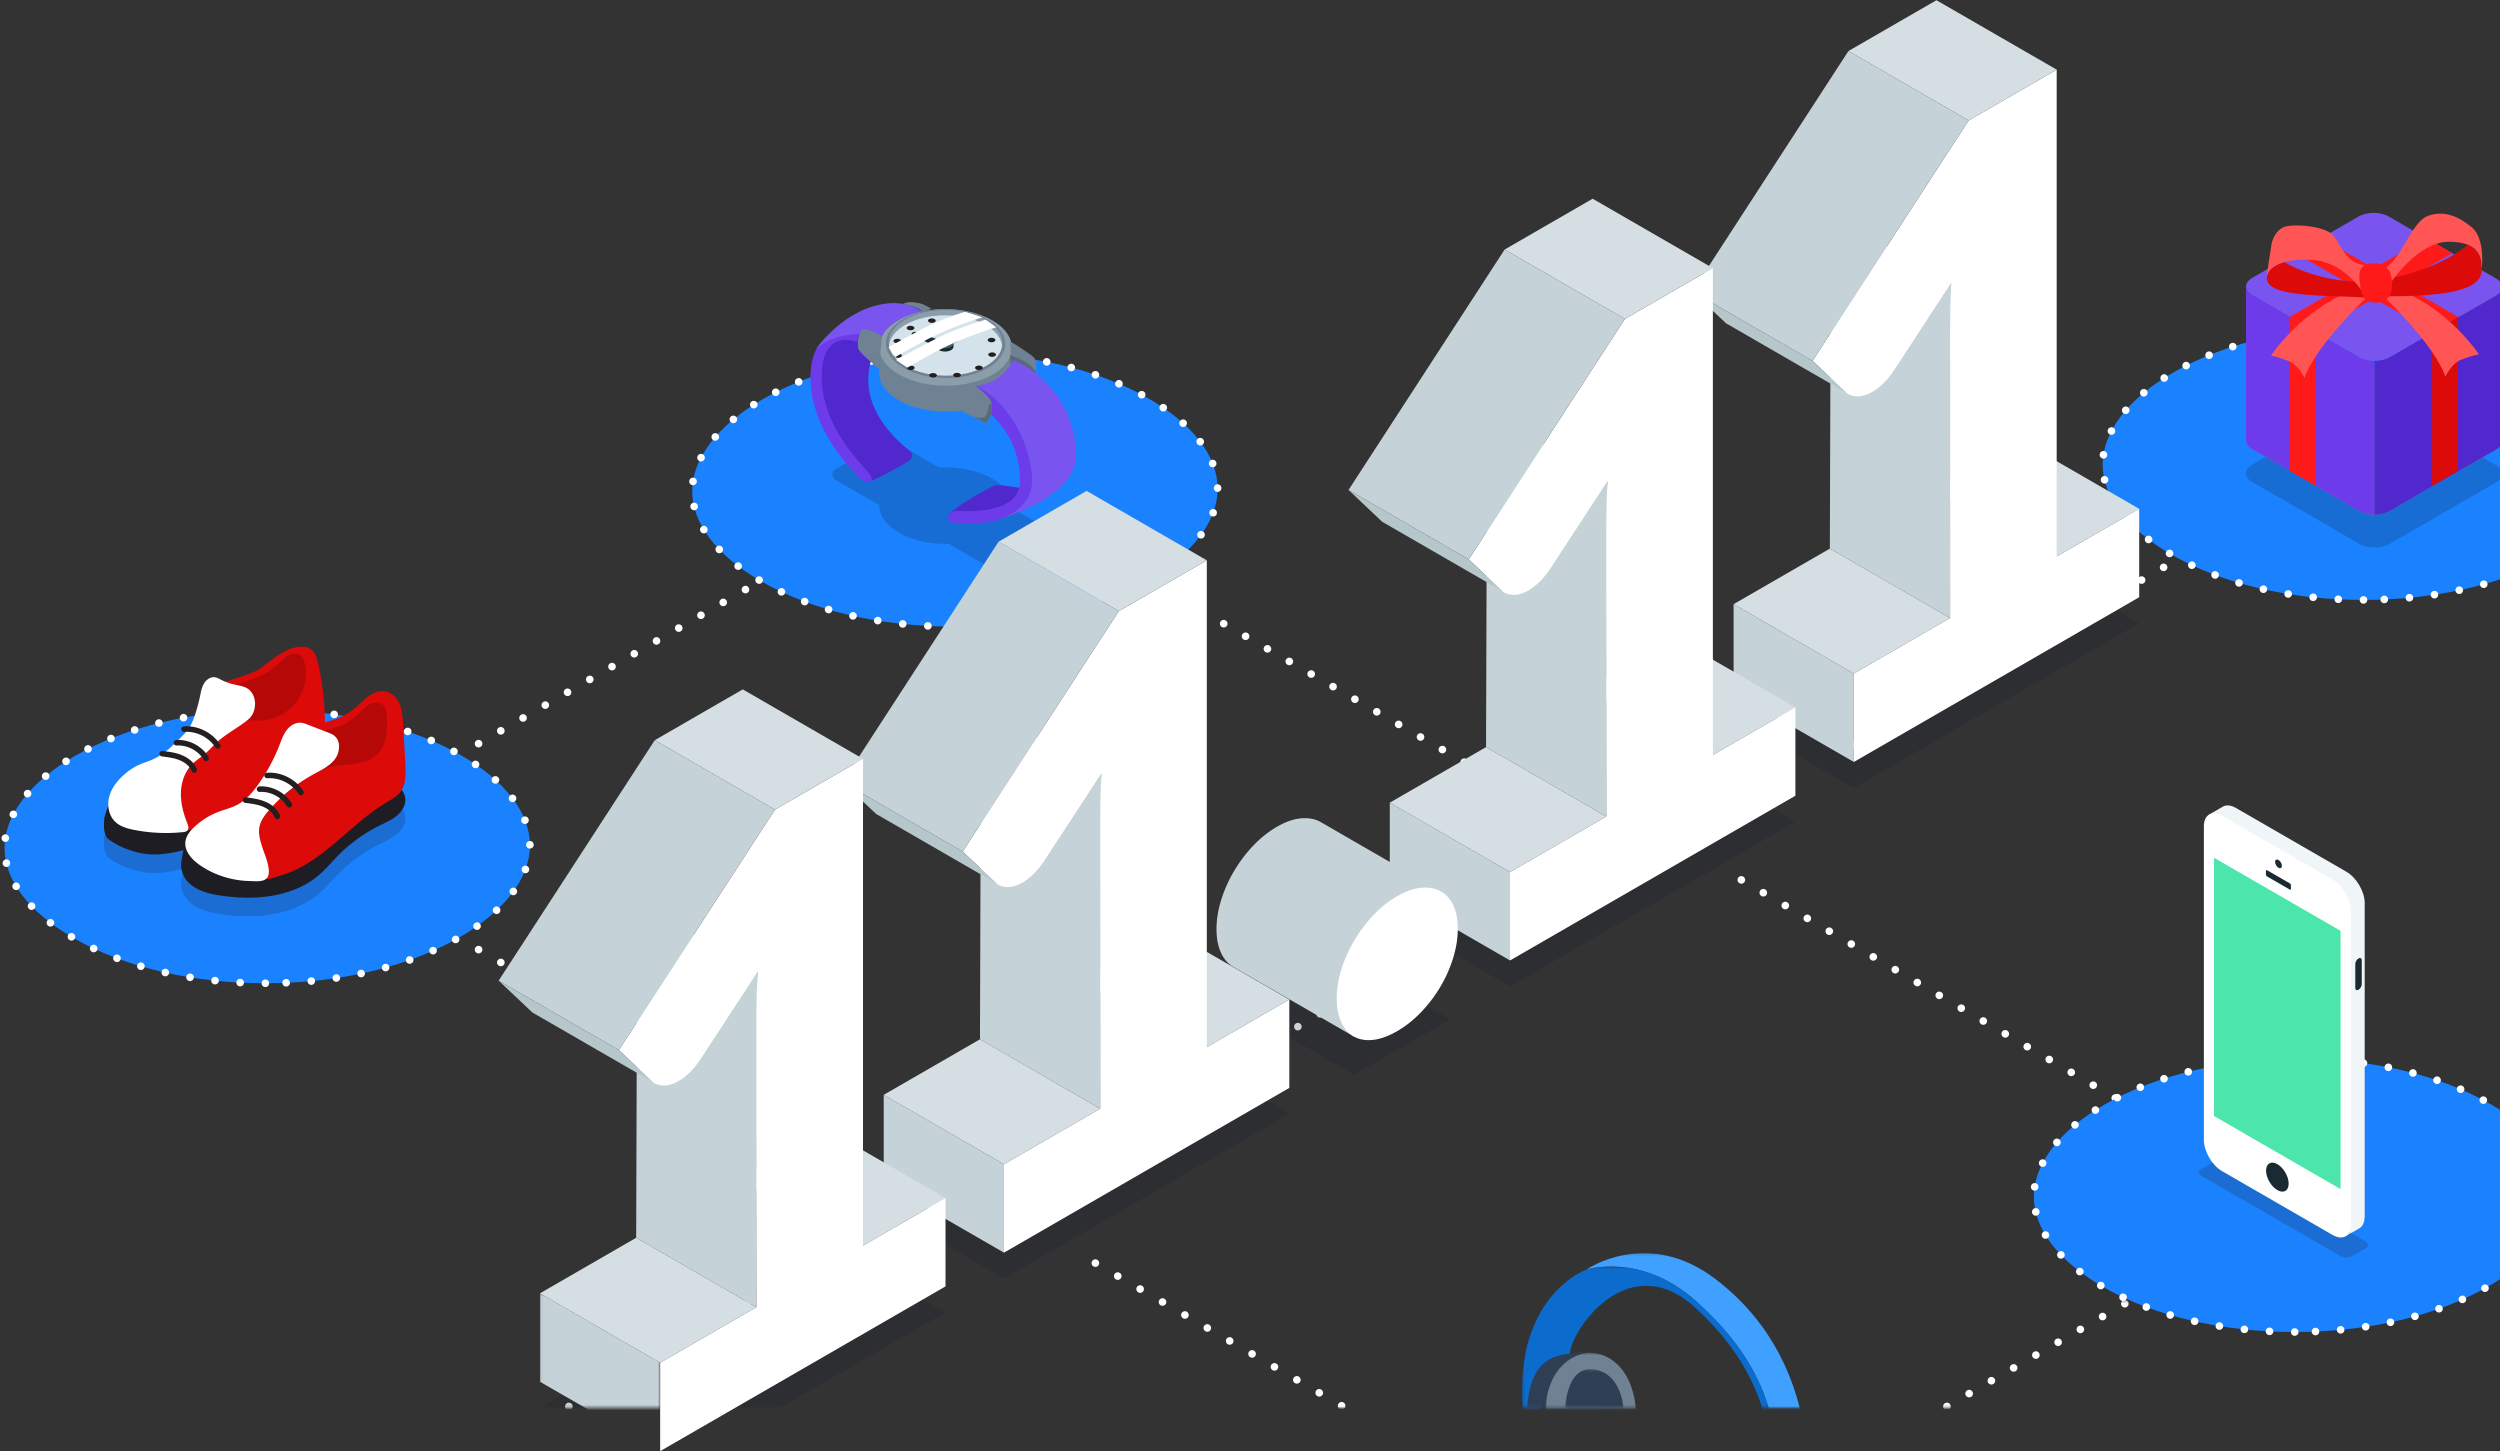 <svg xmlns="http://www.w3.org/2000/svg" xmlns:xlink="http://www.w3.org/1999/xlink" width="920" height="534" viewBox="0 0 920 534">
    <rect x="0" y="0" width="920" height="534" fill="#333333" stroke="none"/>
    <defs>
        <path id="a" d="M.26.517h130.836v57.42H.26z"/>
        <path id="c" d="M.478.328h100.268v39.458H.478z"/>
        <path id="e" d="M.643.328H100.91v39.458H.643z"/>
        <path id="g" d="M.887.654h12.066v69.384H.887z"/>
        <path id="h" d="M.352.164h81.62V57.03H.351z"/>
        <path id="j" d="M.275.536H93.63v51.955H.275z"/>
        <path id="l" d="M.792.352h29.433v20.377H.792z"/>
        <path id="n" d="M.64.499h33.68v20.23H.64z"/>
        <path id="p" d="M.486.172h21.939v14.205H.485z"/>
        <path id="r" d="M.04.011h149.262V60.66H.04z"/>
        <path id="t" d="M.04.425h44.248v42.084H.04z"/>
        <path id="v" d="M.887.696h18.77v57.889H.887z"/>
    </defs>
    <g fill="none" fill-rule="evenodd">
        <path fill="#1A82FF" d="M350.73 230.577c-26.931 0-52.014-5.92-70.63-16.669-16.34-9.434-25.347-21.22-25.362-33.187-.013-11.959 9.408-24.264 25.848-33.754 18.932-10.93 44.332-16.95 71.523-16.95 26.928 0 52.013 5.92 70.63 16.67 16.34 9.434 25.346 21.218 25.359 33.184.015 11.961-9.406 24.263-25.845 33.756-18.933 10.93-44.335 16.95-71.524 16.95"/>
        <path stroke="#FFF" stroke-dasharray="0,9.278" stroke-linecap="round" stroke-linejoin="round" stroke-width="2.801" d="M350.73 230.577c-26.931 0-52.014-5.92-70.63-16.669-16.34-9.434-25.347-21.22-25.362-33.187-.013-11.959 9.408-24.264 25.848-33.754 18.932-10.93 44.332-16.95 71.523-16.95 26.928 0 52.013 5.92 70.63 16.67 16.34 9.434 25.346 21.218 25.359 33.184.015 11.961-9.406 24.263-25.845 33.756-18.933 10.93-44.335 16.95-71.524 16.95z"/>
        <g transform="translate(395.574 460.099)">
            <mask id="b" fill="#fff">
                <use xlink:href="#a"/>
            </mask>
            <path stroke="#FFF" stroke-dasharray="0,9.521" stroke-linecap="round" stroke-linejoin="round" stroke-width="2.801" d="M131.096 76.323L.259.517" mask="url(#b)"/>
        </g>
        <path stroke="#FFF" stroke-linecap="round" stroke-linejoin="round" stroke-width="2.801" d="M392.096 458.45"/>
        <g transform="translate(683.25 478.249)">
            <mask id="d" fill="#fff">
                <use xlink:href="#c"/>
            </mask>
            <path stroke="#FFF" stroke-dasharray="0,9.45" stroke-linecap="round" stroke-linejoin="round" stroke-width="2.801" d="M.478 58.217L100.746.328" mask="url(#d)"/>
        </g>
        <path stroke="#FFF" stroke-linecap="round" stroke-linejoin="round" stroke-width="2.801" d="M787.709 476.432"/>
        <g transform="translate(175.961 478.249)">
            <mask id="f" fill="#fff">
                <use xlink:href="#e"/>
            </mask>
            <path stroke="#FFF" stroke-dasharray="0,9.45" stroke-linecap="round" stroke-linejoin="round" stroke-width="2.801" d="M.643 58.217L100.91.328" mask="url(#f)"/>
        </g>
        <path stroke="#FFF" stroke-linecap="round" stroke-linejoin="round" stroke-width="2.801" d="M554.197 289.319"/>
        <path stroke="#FFF" stroke-dasharray="0,9.286" stroke-linecap="round" stroke-linejoin="round" stroke-width="2.801" d="M546.893 285.114L426.391 215.73"/>
        <path stroke="#FFF" stroke-linecap="round" stroke-linejoin="round" stroke-width="2.801" d="M675.551 278.409"/>
        <path stroke="#FFF" stroke-dasharray="0,9.344" stroke-linecap="round" stroke-linejoin="round" stroke-width="2.801" d="M682.896 274.171l113.845-65.685"/>
        <path stroke="#FFF" stroke-linecap="round" stroke-linejoin="round" stroke-width="2.801" d="M534.147 345.17"/>
        <path stroke="#FFF" stroke-dasharray="0,9.45" stroke-linecap="round" stroke-linejoin="round" stroke-width="2.801" d="M526.72 349.459l-100.267 57.889"/>
        <path stroke="#FFF" stroke-linecap="round" stroke-linejoin="round" stroke-width="2.801" d="M633.455 319.512"/>
        <path stroke="#FFF" stroke-dasharray="0,9.371" stroke-linecap="round" stroke-linejoin="round" stroke-width="2.801" d="M640.801 323.797l143.235 83.552"/>
        <path stroke="#FFF" stroke-linecap="round" stroke-linejoin="round" stroke-width="2.801" d="M168.691 277.949"/>
        <path stroke="#FFF" stroke-dasharray="0,9.45" stroke-linecap="round" stroke-linejoin="round" stroke-width="2.801" d="M176.118 273.661l100.267-57.889"/>
        <path stroke="#FFF" stroke-linecap="round" stroke-linejoin="round" stroke-width="2.801" d="M168.691 345.17"/>
        <path stroke="#FFF" stroke-dasharray="0,9.45" stroke-linecap="round" stroke-linejoin="round" stroke-width="2.801" d="M176.118 349.459l100.267 57.889"/>
        <path stroke="#FFF" stroke-linecap="round" stroke-linejoin="round" stroke-width="2.801" d="M280.099 409.491"/>
        <g transform="translate(583.426 461.006)">
            <mask id="i" fill="#fff">
                <use xlink:href="#h"/>
            </mask>
            <path fill="#40A0FF" d="M67.56 94.504s-12.283 7.88-12.283 22.711c0 9.039 4.983 11.357 9.039 11.357 8.69 0 16.454-16.223 16.454-23.407V97.98S91.662 43.056 47.86 9.684C22.717-9.474.352 6.207.352 6.207S20.4-.282 40.677 17.795c18.667 16.64 35.921 41.252 26.883 76.71" mask="url(#i)"/>
        </g>
        <g transform="translate(559.83 465.544)">
            <mask id="k" fill="#fff">
                <use xlink:href="#j"/>
            </mask>
            <path fill="#0B6CCE" d="M17.922 32.57c0-7.726 21.166-39.861 46.35-16.686 39.242 36.112 24.875 73.542 24.875 73.542-5.099 4.172-12.515 12.052-12.515 22.866 0 10.816 5.253 11.742 5.253 11.742h6.026c-4.056 0-9.04-2.318-9.04-11.356 0-14.831 12.284-22.711 12.284-22.711 9.038-35.458-8.216-60.069-26.883-76.71C43.993-4.819 23.948 1.67 23.948 1.67s-30.9 10.97-22.094 61.646L17.922 32.57z" mask="url(#k)"/>
        </g>
        <g transform="translate(560.738 497.306)">
            <mask id="m" fill="#fff">
                <use xlink:href="#l"/>
            </mask>
            <path fill="#2E3F53" d="M24.873.584c-.464-.154-3.53-.533-8.322.223C8.187 2.13.792 4.98.792 28.927c0 20.48 17.767 21.63 20.24 21.63 2.471 0 7.415-.308 8.96-2.626 1.545-2.319-5.12-47.347-5.12-47.347" mask="url(#m)"/>
        </g>
        <g transform="translate(567.998 497.306)">
            <mask id="o" fill="#fff">
                <use xlink:href="#n"/>
            </mask>
            <path fill="#6F8294" d="M16.862.499c7.416 0 17.458 6.026 17.458 26.11 0 20.085-10.815 22.712-15.45 22.712-4.636 0-18.23-6.18-18.23-25.647S13.153.499 16.861.499" mask="url(#o)"/>
        </g>
        <g transform="translate(575.258 503.659)">
            <mask id="q" fill="#fff">
                <use xlink:href="#p"/>
            </mask>
            <path fill="#2E3F53" d="M9.756.172c8.476 0 12.669 8.343 12.669 17.458 0 9.115-2.781 18.695-8.343 18.695-9.446 0-13.596-9.116-13.596-18.077C.486 9.287 3.09.172 9.756.172" mask="url(#q)"/>
        </g>
        <path fill="#1A82FF" d="M97.654 361.84c-26.931 0-52.013-5.92-70.63-16.67-16.34-9.433-25.347-21.219-25.362-33.187-.013-11.959 9.409-24.263 25.848-33.754 18.932-10.93 44.332-16.95 71.523-16.95 26.928 0 52.013 5.92 70.63 16.67 16.34 9.434 25.347 21.219 25.36 33.184.015 11.962-9.406 24.264-25.846 33.757-18.932 10.93-44.334 16.95-71.523 16.95"/>
        <path stroke="#FFF" stroke-dasharray="0,9.278" stroke-linecap="round" stroke-linejoin="round" stroke-width="2.801" d="M97.654 361.84c-26.931 0-52.013-5.92-70.63-16.67-16.34-9.433-25.347-21.219-25.362-33.187-.013-11.959 9.409-24.263 25.848-33.754 18.932-10.93 44.332-16.95 71.523-16.95 26.928 0 52.013 5.92 70.63 16.67 16.34 9.434 25.347 21.219 25.36 33.184.015 11.962-9.406 24.264-25.846 33.757-18.932 10.93-44.334 16.95-71.523 16.95z"/>
        <path fill="#1A82FF" d="M844.452 490.18c-26.93 0-52.013-5.92-70.63-16.669-16.34-9.434-25.347-21.22-25.362-33.187-.013-11.96 9.409-24.263 25.848-33.754 18.932-10.93 44.332-16.95 71.524-16.95 26.927 0 52.012 5.92 70.63 16.67 16.339 9.434 25.346 21.219 25.359 33.184.016 11.962-9.406 24.264-25.846 33.756-18.931 10.93-44.335 16.95-71.523 16.95"/>
        <path stroke="#FFF" stroke-dasharray="0,9.278" stroke-linecap="round" stroke-linejoin="round" stroke-width="2.801" d="M844.452 490.18c-26.93 0-52.013-5.92-70.63-16.669-16.34-9.434-25.347-21.22-25.362-33.187-.013-11.96 9.409-24.263 25.848-33.754 18.932-10.93 44.332-16.95 71.524-16.95 26.927 0 52.012 5.92 70.63 16.67 16.339 9.434 25.346 21.219 25.359 33.184.016 11.962-9.406 24.264-25.846 33.756-18.931 10.93-44.335 16.95-71.523 16.95z"/>
        <path fill="#111D28" fill-opacity=".2" d="M389.43 196.82l-17.095-9.87c.029-.281.043-.563.041-.845-.019-3.606-2.422-7.218-7.202-9.978-5.38-3.105-12.621-4.472-19.62-4.098l-17.35-10.018a2.299 2.299 0 0 0-2.302 0l-18.424 10.636c-1.535.886-1.535 3.103 0 3.99l16.08 9.283v.097c.019 3.606 2.422 7.217 7.202 9.978 5.143 2.968 11.99 4.347 18.698 4.134.177.232.402.437.68.597l18.567 10.72c.713.41 1.59.41 2.303 0l18.423-10.637c1.535-.887 1.535-3.102 0-3.988"/>
        <path fill="#5028CE" d="M319.965 177.21c.548 0 9.668-4.44 14.774-7.796.98-.644 1.441-2.395-.039-3.554-4.838-3.791-15.17-13.349-15.17-25.839 0-16.311 9.908-8.582 9.908-8.582l-4.47-13.384-15.224 5.872-7.83 4.566-1.305 14.355 5.873 18.268 13.483 16.093z"/>
        <path fill="#6E3BEA" d="M316.529 121.142c-.327.11-18.269-2.61-18.269 17.508 0 20.116 15.768 34.688 18.051 37.188 2.284 2.501 6.634 2.066 3.263-1.958-3.372-4.022-17.181-17.288-17.181-35.34 0-18.05 12.94-12.722 12.94-12.722l1.196-4.676z"/>
        <path fill="#7A54EF" d="M300.327 128.428s10.696-15.81 27.402-16.855c6.96-.434 12.07 3.262 12.07 3.262l-15.223 8.845s-15.224-3.515-24.25 4.748"/>
        <path fill="#6F8294" d="M323.557 127.885v9.529-.09c.02 3.608 2.422 7.219 7.204 9.978 9.562 5.522 25.018 5.55 34.52.064 4.752-2.743 7.115-6.345 7.096-9.952v-9.53h-48.82z"/>
        <path fill="#8C9DAA" d="M330.653 117.845c9.502-5.487 24.958-5.459 34.52.061 4.781 2.761 7.184 6.373 7.204 9.978.02 3.608-2.345 7.21-7.096 9.953-9.503 5.487-24.958 5.46-34.52-.062-4.781-2.76-7.184-6.371-7.204-9.978-.02-3.607 2.344-7.21 7.096-9.952"/>
        <path fill="#6F8294" d="M362.795 134.706c-8.138 4.7-21.375 4.675-29.564-.053-4.095-2.364-6.153-5.457-6.17-8.546-.016-3.09 2.008-6.174 6.077-8.523 8.139-4.7 21.376-4.676 29.565.052 4.094 2.365 6.153 5.458 6.169 8.546.017 3.09-2.007 6.175-6.077 8.524m.657-17.215c-8.605-4.969-22.515-4.994-31.068-.055-4.276 2.467-6.403 5.71-6.386 8.957.018 3.245 2.18 6.494 6.483 8.98 8.606 4.968 22.516 4.993 31.068.055 4.277-2.469 6.404-5.71 6.387-8.956-.018-3.247-2.18-6.496-6.484-8.981M371.769 125.637c.217.072 8.046 4.93 8.917 6.162.87 1.232.434 4.857.434 4.857l-.507 4.422-8.337-1.595-.507-13.846z"/>
        <path fill="#576A7A" d="M371.696 130.64s5.147 1.812 7.104 3.479c1.957 1.668 2.32 2.537 2.32 2.537l-.508 4.422-8.336-1.595-.58-8.844z"/>
        <path fill="#6F8294" d="M342.699 113.603s-2.683-1.812-5.075-2.174c-2.392-.363-3.624-.436-5.364.435 0 0 5.655 1.014 7.54 2.97l2.899-1.23z"/>
        <path fill="#5028CE" d="M375.966 179.71s-6.916-1.37-9.2-1.153c-2.283.218-14.788 7.829-16.854 10.113-2.066 2.283 4.023 1.63 4.023 1.63l19.03-5.11 3.001-5.48z"/>
        <path fill="#7A54EF" d="M359.155 141.912s5.11-.109 9.243-3.697c4.132-3.588 3.37-5.111 4.458-5.547 1.087-.434 23.053 10.222 23.053 34.906 0 16.746-31.209 24.358-31.209 24.358s15.116-2.719 15.116-15.006c0-12.288-8.047-28.816-20.661-35.014"/>
        <path fill="#6E3BEA" d="M364.7 191.932s15.116-2.719 15.116-15.006c0-12.288-8.047-28.816-20.661-35.014v6.524s16.202 8.374 16.202 28.49c0 13.049-21.095 11.091-23.487 11.091-2.393 0-5.325 4.14-.327 4.35 5.448.229 7.95.446 13.158-.435"/>
        <path fill="#6F8294" d="M324.576 123.68s-5.22-2.972-6.96-2.538c-1.74.436-2.392 5.945-1.594 7.54.796 1.595 7.394 7.032 7.394 7.032l.652-6.887.508-5.147zM362.925 155.794l-9.714-4.857s-1.596-5.364-1.378-6.451c.218-1.088 5.51-3.843 5.51-3.843s6.952 5.041 7.466 7.322c.072.317.124.627.16.932.46 4.015-2.044 6.897-2.044 6.897"/>
        <path fill="#576A7A" d="M365.01 149.427a4.279 4.279 0 0 0-.49-.955c-.653-.942-.726 4.278-2.32 5.075-1.219.61-3.535-.05-4.562-.395l5.286 2.642s2.285-2.63 2.086-6.367"/>
        <path fill="#D4E3EB" d="M362.703 119.594c-8.19-4.728-21.426-4.751-29.564-.053-3.624 2.091-5.624 4.766-6.008 7.508.388 2.77 2.421 5.48 6.1 7.604 8.19 4.728 21.426 4.752 29.565.053 3.622-2.091 5.623-4.767 6.006-7.508-.387-2.769-2.42-5.48-6.099-7.604"/>
        <path fill="#231F20" d="M358.81 135.349c0 .211.142.423.422.586.562.324 1.468.325 2.026.003.28-.161.418-.373.417-.584 0-.212-.143-.424-.423-.586-.56-.324-1.468-.326-2.026-.004-.279.16-.418.373-.417.585m-8.047 2.681c.001.212.143.425.423.586.562.324 1.47.326 2.027.004.28-.16.417-.373.416-.584 0-.212-.141-.424-.423-.587-.56-.323-1.468-.324-2.026-.002-.279.16-.418.372-.417.583m-8.844.073c.002.212.142.424.423.586.562.324 1.47.326 2.027.004.279-.16.418-.373.417-.585-.002-.211-.143-.424-.423-.585-.562-.325-1.47-.327-2.028-.004-.278.16-.417.372-.416.584m-8.191-2.754c0 .211.141.423.423.586.56.324 1.468.325 2.026.003.279-.161.418-.373.417-.584-.001-.212-.143-.424-.423-.586-.562-.324-1.47-.326-2.027-.004-.28.16-.418.373-.416.585m-4.713-4.495c.001.211.143.424.423.585.562.325 1.47.327 2.027.004.28-.16.418-.372.416-.584 0-.212-.141-.424-.423-.586-.56-.324-1.468-.326-2.026-.004-.279.162-.418.372-.417.585m-.218-5.364c.002.211.143.423.424.585.561.325 1.469.327 2.027.004.278-.162.417-.373.416-.584-.002-.212-.142-.424-.423-.586-.561-.324-1.469-.326-2.026-.004-.28.16-.418.372-.418.585m4.858-4.786c.001.213.143.424.423.587.561.324 1.469.325 2.027.003.278-.16.417-.372.416-.584 0-.212-.142-.424-.423-.586-.561-.324-1.469-.326-2.026-.003-.28.16-.418.372-.417.583m30.012 9.787c.002.212.142.424.423.586.562.324 1.47.326 2.027.004.279-.161.418-.372.416-.585-.001-.211-.142-.423-.423-.585-.56-.325-1.468-.327-2.026-.004-.279.162-.418.372-.417.584m-.217-5.364c.001.212.142.423.423.586.56.324 1.468.326 2.026.003.279-.161.418-.372.417-.584 0-.211-.142-.424-.423-.585-.562-.325-1.47-.327-2.026-.004-.28.16-.419.372-.417.584m-4.712-4.495c0 .212.142.424.422.586.562.324 1.47.326 2.027.005.28-.162.418-.374.416-.586 0-.211-.141-.424-.423-.585-.56-.324-1.468-.326-2.026-.004-.279.16-.417.373-.416.584m-7.902-2.61c0 .213.142.425.423.587.562.323 1.468.325 2.026.004.279-.162.419-.374.417-.586-.001-.21-.143-.424-.423-.585-.56-.324-1.468-.326-2.026-.004-.28.16-.418.373-.417.585m-8.933-.605c.558-.32 1.465-.32 2.026.004.28.162.422.374.423.586.002.212-.137.423-.417.584-.558.323-1.464.321-2.026-.004-.28-.161-.422-.374-.423-.585 0-.213.138-.423.417-.585"/>
        <path fill="#192A32" d="M344.608 127.558l-8.723-4.024s-.653-.217-.326-.87c.326-.65 1.413-.543 1.413-.543l8.55 2.93-.914 2.507zM349.964 125.06s5.059-3.808 6.037-2.939c.98.87-5.11 4.223-5.11 4.223l-.927-1.284z"/>
        <path fill="#192A32" d="M344.608 126.344v1.226-.012c.003.465.312.928.927 1.284 1.23.71 3.22.714 4.443.008.61-.353.916-.817.913-1.28v-1.226h-6.283z"/>
        <path fill="#48636F" d="M345.521 125.052c1.224-.706 3.212-.703 4.443.008.615.355.924.82.927 1.284.002.464-.302.926-.914 1.28-1.222.706-3.212.702-4.442-.008-.615-.355-.924-.82-.927-1.284-.002-.465.302-.927.913-1.28"/>
        <path fill="#FFF" d="M329.437 131.44s10.253-6.165 18.083-9.536c7.83-3.372 14.027-5.111 14.027-5.111l-6.416-2.066s-5.98 1.74-12.07 4.567c-6.09 2.826-16.093 8.482-16.093 8.482l2.47 3.663z"/>
        <path fill="#FFF" d="M333.932 135.282s10.253-6.165 18.083-9.537c7.829-3.37 14.636-5.298 14.636-5.298l-3.948-2.81s-9.058 2.672-15.147 5.498c-6.09 2.828-17.804 9.346-17.804 9.346l4.18 2.801z"/>
        <path fill="#1E1D23" fill-opacity=".2" d="M51.92 320.823c8.566 1.711 17.764-1.76 26.153-4.198 6.7-1.947 13.427-4.215 19.16-8.191 3.371-2.339 6.325-5.218 9.261-8.084 1.378-1.345 2.765-2.7 3.869-4.278.784-1.122 1.433-2.365 2.457-3.273.746-.661 1.685-1.14 2.224-1.98 1.19-1.853-.14-4.243-1.433-6.025-4.248.437-8.137 2.585-11.59 5.1-3.451 2.513-6.605 5.436-10.186 7.762-7.391 4.802-16.2 6.826-24.832 8.604-7.048 1.453-14.458 2.684-21.321-.172-2.445-1.017-5.83-2.699-5.83-2.699s-1.313 3.272-1.482 4.706c-.267 2.27-.274 6.152 1.451 7.472 3.332 2.55 7.85 4.407 12.098 5.256"/>
        <path fill="#1E1D23" fill-opacity=".2" d="M147.419 305.62c-2.016 2.43-5.069 3.686-7.894 5.094a56.983 56.983 0 0 0-15.079 10.932c-2.449 2.483-4.678 5.196-7.35 7.436-4.396 3.686-9.863 5.954-15.483 7.105-6.703 1.371-13.65 1.214-20.418.212-4.199-.621-8.578-1.681-11.643-4.617-1.533-1.469-2.577-3.538-2.881-5.635-.303-2.095 1.56-9.887 1.56-9.887s8.064 1.48 12.406 1.987c18.754 2.195 38.933-3.217 51.966-16.88 1.927-2.019 3.754-4.25 6.25-5.497 6.551-3.273 13.708 3.549 8.566 9.75"/>
        <path fill="#B70808" d="M115.337 284.953l-1.727-6.991s-.494-11.526-.404-11.299c.09.229 5.912.378 5.912.378l7.539-2.03 7.249-5.51 6.38-3.19 4.639 2.61-.87 9.57-2.899 13.338-9.57 3.48-11.308 2.61-4.941-2.966zM85.18 267.845l-1.727-6.991s-1.976-9.845-1.886-9.617c.09.228 7.394-1.304 7.394-1.304l7.54-2.03 7.248-5.51 6.38-3.19 4.64 2.61-.87 9.57-2.9 13.339-9.57 3.479-11.307 2.61-4.942-2.966z"/>
        <path fill="#1E1D23" d="M51.92 313.991c8.566 1.71 17.764-1.76 26.153-4.198 6.7-1.948 13.427-4.215 19.16-8.192 3.371-2.338 6.325-5.218 9.261-8.084 1.378-1.345 2.765-2.7 3.869-4.278.784-1.122 1.433-2.365 2.457-3.272.746-.662 1.685-1.141 2.224-1.98 1.19-1.853-.14-4.243-1.433-6.025-4.248.436-8.137 2.585-11.59 5.099-3.451 2.515-6.605 5.436-10.186 7.763-7.391 4.801-16.2 6.825-24.832 8.604-7.048 1.452-14.458 2.683-21.321-.172-2.445-1.018-5.83-2.7-5.83-2.7s-1.313 3.274-1.482 4.706c-.267 2.271-.274 6.152 1.451 7.472 3.332 2.55 7.85 4.408 12.098 5.257"/>
        <path fill="#DD0A0A" d="M81.567 251.237s9.524-2.674 12.923-4.458c3.398-1.785 9.34-8.275 15.658-8.752 1.349-.102 2.771.002 3.929.7 1.884 1.135 2.58 3.487 3.055 5.635a104.194 104.194 0 0 1 2.408 25.221c-.04 1.541-.129 3.131-.804 4.516-.629 1.291-1.713 2.293-2.774 3.262-6.284 5.743-12.606 11.517-19.774 16.108-3.997 2.56-8.23 4.735-12.545 6.711a139.245 139.245 0 0 1-10.998 4.502c-.477.171-3.108.97-3.595.827-.6-.176.059-.95-.242-1.497-2.603-4.744-3.483-10.736-2.056-15.955 1.178-4.307 4.466-7.672 7.716-10.735a235.558 235.558 0 0 1 10.659-9.455c1.025-.855 2.082-1.717 3.327-2.204 2.221-.868 4.704-.431 7.088-.474 5.136-.091 10.177-2.603 13.34-6.65 3.165-4.046 4.387-9.546 3.237-14.55-.195-.845-.469-1.706-1.051-2.346-1.2-1.32-3.36-1.29-4.955-.493-1.84.916-4.826 4.694-8.905 6.903-4.078 2.21-12.922 4.544-12.922 4.544l-2.72-1.36z"/>
        <path fill="#FFF" d="M91.128 253.421c-1.542-1.013-3.464-1.185-5.262-1.598a18.748 18.748 0 0 1-4.445-1.637c-.744-.388-1.484-.833-2.315-.95-1.624-.23-3.193.885-4.036 2.291-.843 1.407-1.125 3.067-1.458 4.673a59.419 59.419 0 0 1-1.908 7.02c-.602 1.776-1.298 3.544-2.384 5.072-.698.981-1.545 1.847-2.389 2.707-3.099 3.164-6.29 6.394-10.3 8.275-1.984.93-4.122 1.504-6.09 2.469-1.609.786-3.084 1.824-4.451 2.98-2.597 2.197-4.872 4.937-5.816 8.204-.943 3.269-.336 7.118 2.116 9.476 1.871 1.797 4.509 2.52 7.055 3.017a61.162 61.162 0 0 0 17.772.818c.675-.067 1.424-.189 1.833-.73.532-.703.204-1.702-.123-2.522-1.428-3.593-2.455-7.412-2.351-11.278.104-3.864 1.43-7.796 4.173-10.522 1.374-1.367 3.048-2.39 4.53-3.637 1.308-1.101 2.462-2.37 3.672-3.578 3.77-3.756 8.376-5.908 12.401-9.195 3.28-2.68 3.477-8.923-.224-11.355"/>
        <path fill="#1E1D23" d="M147.419 298.787c-2.016 2.431-5.069 3.686-7.894 5.095a56.983 56.983 0 0 0-15.079 10.932c-2.449 2.482-4.678 5.196-7.35 7.435-4.396 3.686-9.863 5.954-15.483 7.106-6.703 1.371-13.65 1.213-20.418.211-4.199-.621-8.578-1.681-11.643-4.617-1.533-1.467-2.577-3.538-2.881-5.635-.303-2.095 1.56-9.886 1.56-9.886s8.064 1.478 12.406 1.987c18.754 2.195 38.933-3.216 51.966-16.88 1.927-2.019 3.754-4.251 6.25-5.498 6.551-3.273 13.708 3.549 8.566 9.75"/>
        <path fill="#DD0A0A" d="M113.296 266.892c5.857-.783 11.917-2.027 16.564-5.676 1.929-1.513 3.55-3.396 5.526-4.848 1.976-1.45 4.491-2.46 6.868-1.859 2.299.583 4.024 2.588 4.893 4.795.87 2.205 1.02 4.62 1.162 6.987l.87 14.602c.23 3.875.313 8.204-2.274 11.098-1.19 1.332-2.81 2.182-4.352 3.087-13.725 8.06-23.728 22.54-39.004 27.015-1.19.348-4.665 1.811-5.744 1.201-1.02-.575.63-2.962.261-4.074-1.26-3.791-3.211-7.897-3.595-11.874-.21-2.174.844-4.266 1.651-6.295 1.021-2.564 3.275-4.394 5.438-6.107l5.78-4.575c4.114-3.255 8.386-6.592 13.46-7.921 6.11-1.6 13.462-.4 17.985-4.807 3.496-3.406 3.794-8.854 3.603-13.731-.064-1.652-.246-3.492-1.49-4.582-1.356-1.19-3.498-.976-5.066-.086-1.566.893-2.737 2.322-4.036 3.572-3.961 3.816-9.386 6.073-14.885 6.193l-3.615-2.115z"/>
        <path fill="#FFF" d="M73.52 318.341c-2.922-2.029-5.739-5.119-5.282-8.645.283-2.19 1.791-4.02 3.416-5.515a27.567 27.567 0 0 1 8.883-5.477c2.246-.848 4.613-1.406 6.738-2.524 3.236-1.702 5.686-4.58 7.804-7.56a66.455 66.455 0 0 0 7.726-14.328c.749-1.922 1.426-3.913 2.665-5.561 1.24-1.648 3.19-2.93 5.246-2.764.862.07 1.683.385 2.49.696l7.431 2.868c.804.31 1.62.627 2.304 1.152 2.568 1.968 2.238 6.16.27 8.729-1.967 2.569-5.038 3.983-7.874 5.54a59.808 59.808 0 0 0-16.333 13.187c-1.555 1.793-3.047 3.77-3.518 6.096-.53 2.615.298 5.292 1.127 7.827.872 2.664 2.904 7.127 2.162 9.972-.734 2.81-4.493 2.248-7.152 2.178-6.428-.172-12.816-2.197-18.104-5.87"/>
        <path fill="#231F20" d="M110.732 292.625a1.02 1.02 0 0 1-.86-.47c-2.413-3.76-7.038-6.073-11.49-5.753a1.012 1.012 0 0 1-1.09-.944c-.04-.562.382-1.05.944-1.09 5.174-.373 10.547 2.315 13.353 6.687a1.018 1.018 0 0 1-.857 1.57M106.47 297.168c-.344 0-.681-.174-.873-.49-2.054-3.378-6.08-5.488-10.034-5.247a1.02 1.02 0 0 1-.123-2.036c4.683-.287 9.462 2.217 11.9 6.223a1.02 1.02 0 0 1-.87 1.55M102.08 301.468c-.402 0-.782-.238-.944-.631-.688-1.67-2.303-3.127-4.432-3.997-2.028-.83-4.3-1.113-6.5-1.388a1.02 1.02 0 0 1 .254-2.024c2.33.292 4.74.593 7.018 1.524 2.668 1.09 4.639 2.905 5.546 5.107a1.021 1.021 0 0 1-.943 1.409M80.143 275.546a1.02 1.02 0 0 1-.86-.47c-2.414-3.76-7.027-6.072-11.49-5.752a1.02 1.02 0 0 1-.146-2.035c5.178-.374 10.546 2.314 13.352 6.687a1.018 1.018 0 0 1-.856 1.57M75.88 280.088c-.344 0-.68-.174-.872-.49-2.055-3.377-6.087-5.488-10.034-5.247a1.02 1.02 0 0 1-.123-2.036c4.686-.286 9.462 2.218 11.9 6.223a1.02 1.02 0 0 1-.871 1.55M71.49 284.39c-.4 0-.782-.24-.943-.632-.942-2.286-3.182-3.485-4.433-3.998-2.03-.83-4.301-1.112-6.498-1.387a1.02 1.02 0 1 1 .252-2.023c2.329.29 4.737.59 7.018 1.523 2.67 1.091 4.639 2.905 5.547 5.108a1.02 1.02 0 0 1-.943 1.408"/>
        <path fill="#F0F5F7" d="M863.147 454.964l5.062-2.923c1.212-.685 1.96-2.161 1.96-4.261l.042.023V332.33c0-4.2-2.995-9.366-6.697-11.504l-40.727-23.514c-1.885-1.088-3.587-1.179-4.804-.452l-5.062 2.922 50.226 155.182z"/>
        <path fill="#1E1D23" fill-opacity=".2" d="M870.707 459.277l-5.26 3.036c-1.119.646-3.072.566-4.364-.181l-50.835-29.35c-1.291-.746-1.432-1.874-.313-2.52l5.26-3.035c1.118-.646 3.072-.566 4.363.18l50.835 29.35c1.293.746 1.432 1.874.314 2.52"/>
        <path fill="#FFF" d="M865.108 450.702c0 2.1-.749 3.577-1.96 4.262-1.212.685-2.886.577-4.738-.492l-40.684-23.488c-3.703-2.139-6.699-7.304-6.699-11.505V304.006c0-2.062.722-3.523 1.894-4.224 1.216-.726 2.919-.635 4.805.453l40.726 23.513c3.703 2.138 6.697 7.304 6.697 11.505v115.473l-.041-.024z"/>
        <path fill="#4CE5AB" d="M814.771 315.667l46.551 26.876v95.042l-46.55-26.877z"/>
        <path fill="#192A32" d="M843.06 327.082c0 .286-.167.43-.416.285l-8.362-4.828c-.208-.12-.416-.478-.416-.765v-1.241c0-.286.167-.428.416-.284l8.362 4.827c.208.12.416.478.416.766v1.24zM838.484 316.469c.689.397 1.248 1.361 1.248 2.152 0 .79-.56 1.11-1.248.712-.69-.399-1.248-1.362-1.248-2.153 0-.791.558-1.109 1.248-.711M838.068 428.408c2.297 1.326 4.16 4.538 4.16 7.174 0 2.638-1.863 3.698-4.16 2.373-2.298-1.326-4.16-4.539-4.16-7.176 0-2.636 1.862-3.698 4.16-2.371M869.128 362.16c0 .755-.532 1.675-1.19 2.054-.658.38-1.19.076-1.19-.678v-8.783c0-.755.532-1.674 1.19-2.054.658-.38 1.19-.076 1.19.679v8.783z"/>
        <path fill="#1A82FF" d="M869.767 220.773c-26.93 0-52.013-5.92-70.63-16.668-16.34-9.434-25.346-21.22-25.362-33.187-.012-11.96 9.41-24.263 25.849-33.755 18.932-10.93 44.332-16.95 71.523-16.95 26.928 0 52.013 5.92 70.63 16.67 16.34 9.434 25.346 21.22 25.359 33.185.015 11.961-9.405 24.264-25.845 33.756-18.932 10.93-44.335 16.95-71.524 16.95"/>
        <path stroke="#FFF" stroke-dasharray="0,9.278" stroke-linecap="round" stroke-linejoin="round" stroke-width="2.801" d="M869.767 220.773c-26.93 0-52.013-5.92-70.63-16.668-16.34-9.434-25.346-21.22-25.362-33.187-.012-11.96 9.408-24.263 25.849-33.755 18.932-10.93 44.332-16.95 71.523-16.95 26.928 0 52.013 5.92 70.63 16.67 16.34 9.434 25.346 21.22 25.359 33.185.015 11.961-9.405 24.264-25.845 33.756-18.932 10.93-44.335 16.95-71.524 16.95z"/>
        <path fill="#111D28" fill-opacity=".2" d="M918.506 171.19c3.032 1.75 3.032 4.614 0 6.364l-39.18 22.62c-3.033 1.751-7.993 1.751-11.025 0l-39.497-22.803c-3.032-1.75-3.032-4.614 0-6.364l39.181-22.621c3.032-1.75 7.993-1.75 11.024 0l39.497 22.803z"/>
        <path fill="#6F8294" d="M918.506 159.1c3.032 1.75 3.032 4.615 0 6.365l-39.18 22.622c-3.033 1.75-7.993 1.75-11.025 0l-39.497-22.804c-3.032-1.75-3.032-4.614 0-6.364l39.181-22.622c3.032-1.75 7.993-1.75 11.024 0l39.497 22.803z"/>
        <path fill="#6E3BEA" d="M873.811 132.752c-1.997 0-3.995-.437-5.51-1.312l-39.497-22.804c-1.477-.854-2.229-1.97-2.266-3.094v56.646c.037 1.125.789 2.242 2.266 3.096l39.497 22.803c1.515.874 3.513 1.313 5.51 1.313v-56.648z"/>
        <path fill="#5028CE" d="M873.811 132.752c1.999 0 3.998-.437 5.514-1.312l39.181-22.622c1.557-.899 2.309-2.092 2.266-3.276v56.646c.043 1.186-.709 2.378-2.266 3.277l-39.18 22.622c-1.517.874-3.516 1.313-5.515 1.313v-56.648z"/>
        <path fill="#FF1A1A" d="M842.644 116.626v56.648l9.552 5.515V122.14z"/>
        <path fill="#7A54EF" d="M918.506 102.453c3.032 1.75 3.032 4.614 0 6.365l-39.18 22.621c-3.033 1.75-7.993 1.75-11.025 0l-39.497-22.803c-3.032-1.75-3.032-4.614 0-6.365l39.181-22.622c3.032-1.75 7.993-1.75 11.024 0l39.497 22.804z"/>
        <path fill="#FF1A1A" d="M842.644 116.626l9.552 5.515 50.206-28.985-9.553-5.516z"/>
        <path fill="#DD0A0A" d="M904.563 116.626v56.648l-9.553 5.515V122.14z"/>
        <path fill="#FF1A1A" d="M904.563 116.626l-9.553 5.515-50.206-28.985 9.553-5.516z"/>
        <path fill="#F55" d="M870.83 109.54s-18.727 17.617-22.792 29.568c0 0-2.095-4.805-5.914-6.284-3.82-1.478-6.406-1.97-6.406-1.97s11.087-16.757 29.445-23.655l5.667 2.34zM877.114 109.046s18.727 17.618 22.792 29.57c0 0 2.095-4.806 5.914-6.284 3.82-1.479 6.407-1.971 6.407-1.971s-11.088-16.756-29.446-23.655l-5.667 2.34z"/>
        <path fill="#DD0A0A" d="M834.362 103.379c1.971 6.283 23.655 5.175 36.469 6.16 0 0-1.488-2.81-4.38-5.905-12.029-.677-20.639-4.217-25.849-7.166-5.37 1.498-6.977 4.564-6.24 6.911M913.213 99.56c0-2.876.136-7.427-5.054-9.5-3.743 3.128-12.205 8.828-26.954 12.006-2.035 2.582-3.229 6.98-3.229 6.98 18.973 0 35.237-1.478 35.237-9.486"/>
        <path fill="#F55" d="M850.502 95.617c10.474.485 17.052 8.83 19.378 12.361l.458.083.246-10.472c-7.146-.37-9.117-7.393-11.704-10.72-2.588-3.326-12.197-4.434-17.002-3.695-4.805.74-5.914 6.407-5.914 6.407l-1.848 11.95.152.028c.601-3.11 5.162-6.453 16.234-5.942M909.64 83.667c-4.93-4.066-10.227-6.407-16.264-4.19-6.036 2.219-9.978 16.88-16.14 19.343l-.369 7.64 1.378-.298c1.737-2.67 11.705-17.197 22.893-17.197 11.347 0 12.034 5.744 12.073 9.636l.125-.027s1.231-10.842-3.696-14.907"/>
        <path fill="#FF1A1A" d="M872.185 96.972c4.032-.53 7.146 1.232 7.762 4.559.616 3.326.862 9.487-5.05 9.857-5.915.37-6.038-4.312-6.408-7.023-.37-2.71-.985-6.776 3.696-7.393"/>
        <path fill="#111D28" fill-opacity=".2" d="M511.443 337.464l44.248 25.546 105.014-60.628-44.248-25.548zM637.962 264.418l44.249 25.547 105.014-60.63-44.248-25.547z"/>
        <path fill="#D5DEE2" d="M710.586 180.407l44.248 25.546 32.39-18.7-44.248-25.547z"/>
        <path fill="#C5D3D8" d="M673.767 78.547l44.249 25.547-.38 123.336-44.248-25.547zM637.962 222.336l44.249 25.547v32.522l-44.249-25.547z"/>
        <path fill="#D5DEE2" d="M637.962 222.336l44.249 25.547 35.426-20.453-44.249-25.547z"/>
        <path fill="#FFF" d="M682.21 247.883l35.427-20.453V120.719c0-5.225.126-10.767.379-16.625L697.14 136.04c-1.35 2.038-2.7 3.713-4.05 5.023-1.349 1.313-2.656 2.332-3.92 3.063-2.195 1.267-4.156 1.842-5.884 1.727-1.73-.115-3.017-.557-3.86-1.329l-12.398-11.715 57.44-88.48 32.39-18.7v179.157l30.367-17.532v32.521l-105.014 60.63v-32.52z"/>
        <path fill="#D5DEE2" d="M680.22 18.782l44.249 25.546 32.39-18.7L712.61.081z"/>
        <path fill="#C5D3D8" d="M680.22 18.782l44.249 25.546-57.441 88.48-44.248-25.547z"/>
        <path fill="#B6C7CC" d="M635.178 118.976l44.249 25.546-12.398-11.714-44.249-25.547z"/>
        <path fill="#D5DEE2" d="M584.067 253.453l44.248 25.546 32.39-18.7-44.248-25.547z"/>
        <path fill="#C5D3D8" d="M547.248 151.593l44.249 25.547-.38 123.335-44.248-25.546zM511.443 295.382l44.248 25.546v32.522l-44.248-25.546z"/>
        <path fill="#D5DEE2" d="M511.443 295.382l44.248 25.546 35.426-20.453-44.247-25.546z"/>
        <path fill="#FFF" d="M555.691 320.928l35.426-20.453V193.764c0-5.224.126-10.766.38-16.623l-20.876 31.944c-1.35 2.038-2.7 3.713-4.05 5.022-1.35 1.314-2.656 2.333-3.92 3.063-2.195 1.268-4.156 1.843-5.884 1.728-1.73-.114-3.018-.557-3.86-1.33l-12.398-11.714 57.44-88.48 32.39-18.7V277.83l30.367-17.532v32.522L555.69 353.45v-32.523z"/>
        <path fill="#D5DEE2" d="M553.701 91.827l44.249 25.547 32.39-18.7-44.249-25.547z"/>
        <path fill="#C5D3D8" d="M553.701 91.827l44.249 25.547-57.441 88.48-44.249-25.547z"/>
        <path fill="#B6C7CC" d="M508.66 192.022l44.248 25.546-12.399-11.714-44.249-25.547z"/>
        <g transform="translate(198.648 457.377)">
            <mask id="s" fill="#fff">
                <use xlink:href="#r"/>
            </mask>
            <path fill="#111D28" fill-opacity=".2" d="M.04 60.64l44.248 25.548 105.014-60.63L105.054.011z" mask="url(#s)"/>
        </g>
        <path fill="#111D28" fill-opacity=".2" d="M325.207 444.972l44.249 25.546L474.47 409.89l-44.249-25.547zM454.08 369.955l44.248 25.546 35.426-20.453-44.248-25.547z"/>
        <path fill="#C5D3D8" d="M454.068 355.948c-1.984-1.08-3.544-2.817-4.682-5.209-1.139-2.392-1.709-5.329-1.709-8.815 0-3.484.57-7.055 1.709-10.714a50.145 50.145 0 0 1 4.682-10.543 52.192 52.192 0 0 1 7.021-9.353c2.698-2.863 5.65-5.222 8.857-7.074 3.12-1.801 6.03-2.826 8.73-3.079 2.698-.25 5.06.152 7.084 1.208l44.25 25.547-31.694 53.578-44.248-25.546z"/>
        <path fill="#FFF" d="M491.926 367.471c0-3.484.57-7.054 1.709-10.714a50.078 50.078 0 0 1 4.681-10.543 52.105 52.105 0 0 1 7.02-9.352c2.7-2.864 5.652-5.223 8.858-7.075 3.12-1.802 6.03-2.827 8.73-3.08 2.699-.25 5.06.153 7.085 1.21 2.024 1.058 3.606 2.758 4.745 5.1 1.139 2.344 1.709 5.256 1.709 8.74 0 3.487-.57 7.082-1.709 10.788a48.572 48.572 0 0 1-4.745 10.652 51.617 51.617 0 0 1-7.085 9.318c-2.7 2.814-5.61 5.124-8.73 6.926-3.206 1.851-6.158 2.925-8.857 3.227-2.7.3-5.041-.088-7.02-1.174-1.985-1.079-3.544-2.816-4.682-5.209-1.14-2.39-1.71-5.327-1.71-8.814"/>
        <path fill="#D5DEE2" d="M397.83 360.976l44.25 25.547 32.39-18.701-44.249-25.546z"/>
        <path fill="#C5D3D8" d="M361.013 259.117l44.248 25.546-.38 123.336-44.248-25.547zM325.207 402.905l44.249 25.547v32.522l-44.249-25.547z"/>
        <path fill="#D5DEE2" d="M325.207 402.905l44.249 25.547 35.426-20.453-44.249-25.547z"/>
        <path fill="#FFF" d="M369.456 428.452L404.882 408V301.288c0-5.225.125-10.767.379-16.625l-20.876 31.945c-1.35 2.038-2.7 3.713-4.049 5.023-1.35 1.313-2.657 2.332-3.922 3.063-2.194 1.268-4.155 1.842-5.883 1.728-1.73-.115-3.017-.558-3.86-1.33l-12.398-11.715 57.44-88.48 32.39-18.7v179.157l30.367-17.532v32.521l-105.014 60.63v-32.52z"/>
        <path fill="#D5DEE2" d="M367.465 199.35l44.249 25.547 32.39-18.7-44.249-25.547z"/>
        <path fill="#C5D3D8" d="M367.465 199.35l44.249 25.547-57.441 88.48-44.248-25.547z"/>
        <path fill="#B6C7CC" d="M322.423 299.545l44.249 25.546-12.398-11.714-44.249-25.547z"/>
        <path fill="#D5DEE2" d="M271.312 434.022l44.248 25.546 32.39-18.7-44.248-25.547z"/>
        <path fill="#C5D3D8" d="M234.494 332.162l44.248 25.547-.38 123.335-44.248-25.546z"/>
        <g transform="translate(198.648 475.526)">
            <mask id="u" fill="#fff">
                <use xlink:href="#t"/>
            </mask>
            <path fill="#C5D3D8" d="M.04.425L44.288 25.97v32.522L.04 32.946z" mask="url(#u)"/>
        </g>
        <path fill="#D5DEE2" d="M198.688 475.951l44.248 25.547 35.426-20.454-44.247-25.546z"/>
        <path fill="#FFF" d="M242.936 501.498l35.426-20.454v-106.71c0-5.225.126-10.767.38-16.624l-20.876 31.944c-1.35 2.038-2.7 3.713-4.049 5.022-1.35 1.314-2.657 2.333-3.922 3.063-2.194 1.268-4.155 1.843-5.883 1.728-1.73-.114-3.018-.557-3.86-1.329l-12.398-11.715 57.44-88.48 32.391-18.7V458.4l30.366-17.532v32.521L242.936 534.02v-32.522z"/>
        <path fill="#D5DEE2" d="M240.946 272.396l44.249 25.547 32.39-18.7-44.249-25.547z"/>
        <path fill="#C5D3D8" d="M240.946 272.396l44.249 25.547-57.441 88.48-44.249-25.547z"/>
        <path fill="#B6C7CC" d="M195.904 372.59l44.249 25.548-12.399-11.715-44.248-25.547z"/>
        <path stroke="#FFF" stroke-linecap="round" stroke-linejoin="round" stroke-width="2.801" d="M22.371 347.936"/>
    </g>
</svg>
